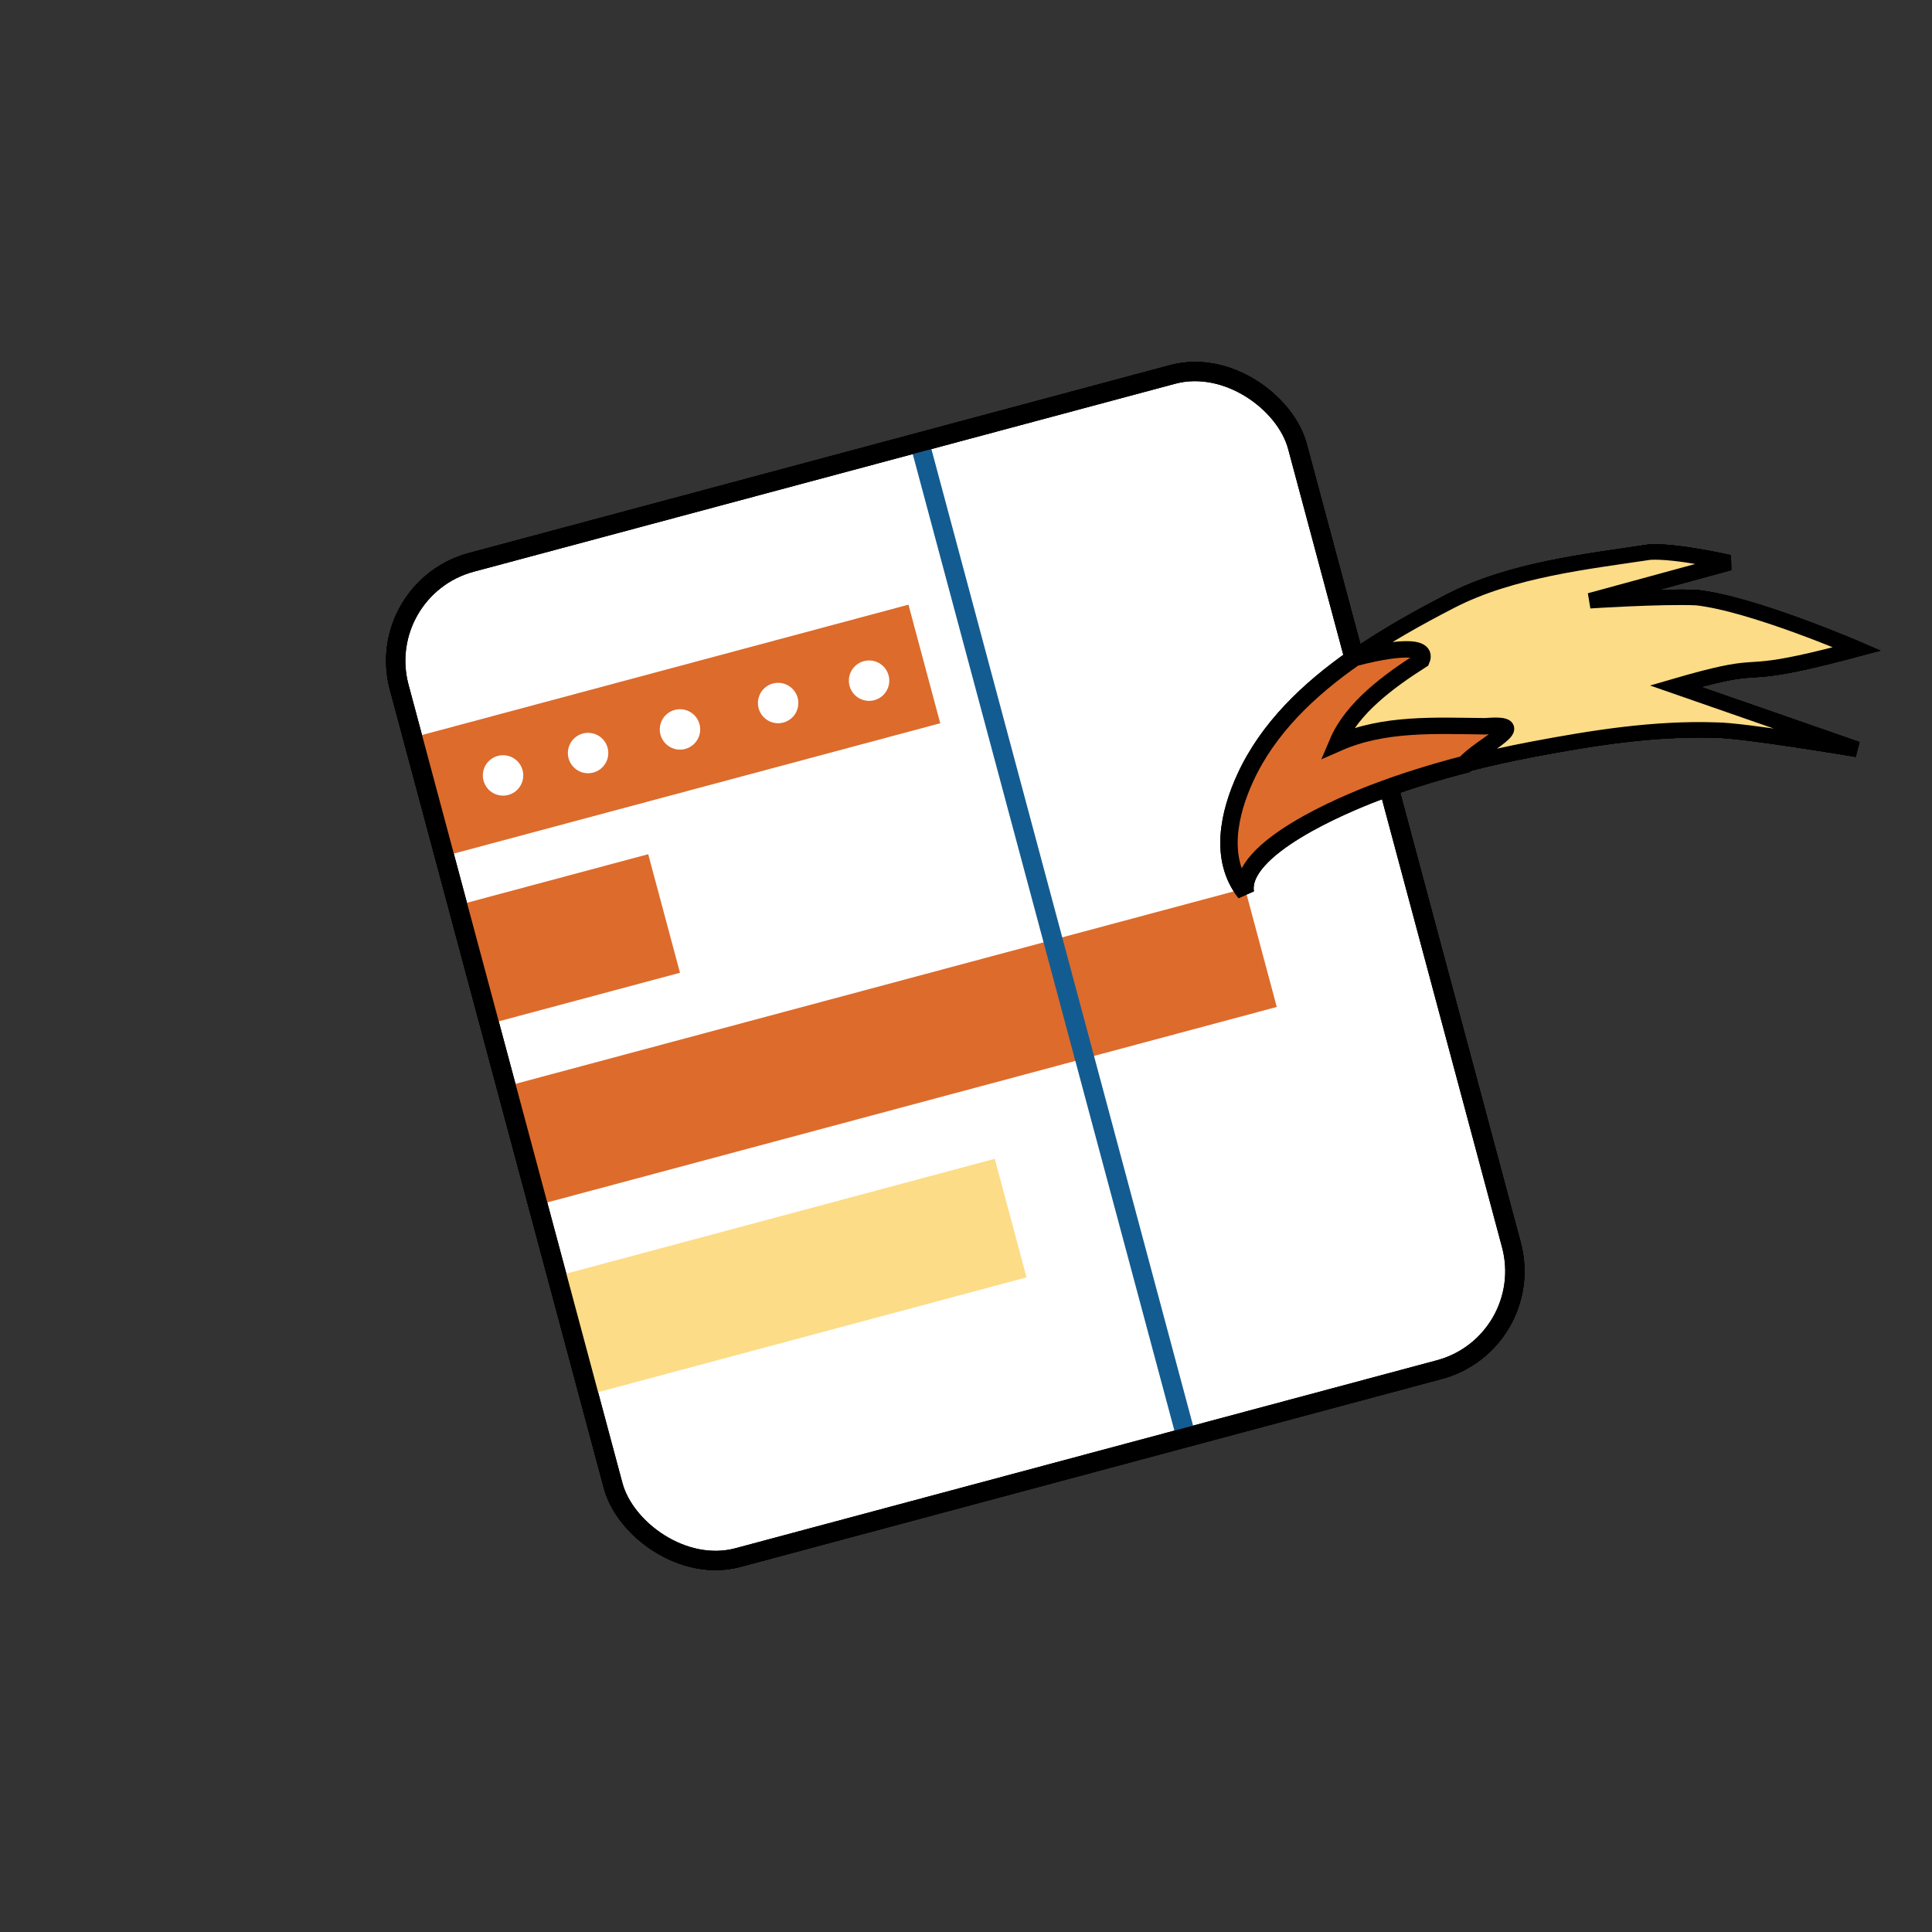 <?xml version="1.0" encoding="UTF-8"?>
<!-- Created with Inkscape (http://www.inkscape.org/) -->
<svg id="SVGRoot" width="100" height="100" enable-background="new" version="1.1" viewBox="0 0 100 100" xmlns="http://www.w3.org/2000/svg" xmlns:xlink="http://www.w3.org/1999/xlink">
 <rect x="0" y="0" width="100" height="100" fill="#333333" stroke="none"/>
 <defs>
  <clipPath id="patternClipPath">
   <rect id="clipPathRect" width="100" height="100" color="#000000" enable-background="accumulate" fill="#ff0"/>
  </clipPath>
 </defs>
 <g id="patternLayer">
  <use id="phantomBottom" width="100%" height="100%" opacity=".3" xlink:href="#designBottom"/>
  <g id="fullPattern" clip-path="url(#patternClipPath)">
   <g id="designBottom" display="none">
    <rect width="100" height="100" color="#000000" display="inline" enable-background="accumulate" fill="url(#radialGradient3070)"/>
   </g>
   <g id="designTop">
    <rect transform="rotate(-15)" x="10.753" y="34.43" width="48.134" height="53.328" ry="5.275" fill="#fff" stroke="#000"/>
    <rect transform="rotate(-15)" x="10.753" y="61.094" width="39.591" height="6.354" fill="#dd6b2c"/>
    <rect transform="rotate(-15)" x="11.218" y="71.262" width="22.993" height="6.354" fill="#fddc87"/>
    <path d="m47.597 22.891 13.802 51.511" fill="#135c91" stroke="#135c91" stroke-width="1px"/>
    <rect transform="rotate(-15)" x="10.419" y="51.39" width="10.546" height="6.354" fill="#dd6b2c"/>
    <rect transform="rotate(-15)" x="11.131" y="42.401" width="26.188" height="6.354" fill="#dc6b2c"/>
    <circle cx="44.983" cy="35.231" r="1.046" fill="#fff"/>
    <circle cx="40.276" cy="36.389" r="1.046" fill="#fff"/>
    <circle cx="35.196" cy="37.755" r="1.046" fill="#fff"/>
    <circle cx="30.439" cy="38.977" r="1.046" fill="#fff"/>
    <circle cx="26.038" cy="40.136" r="1.046" fill="#fff"/>
    <rect transform="rotate(-15)" x="10.753" y="34.43" width="48.134" height="53.328" ry="5.275" fill="none" stroke="#000"/>
    <path transform="translate(0 2.963)" d="m70.098 31.078c-2.38 1.662-4.471 3.668-5.639 6.211-0.829 1.805-1.394 4.191 0 5.959-0.384-2.308 5.179-4.598 6.68-5.172 1.526-0.583 3.092-1.067 4.678-1.477 0.862-0.985 3.704-2.215 1.065-1.996-2.562-0.026-5.237-0.185-7.633 0.869 0.757-1.785 2.677-3.183 4.357-4.254 0.46-1.053-2.369-0.454-3.508-0.141z" fill="#dd6b2c" stroke="#000" stroke-width=".9"/>
    <path transform="translate(0 2.963)" d="m70.098 31.078c1.139-0.314 3.968-0.912 3.508 0.141-1.681 1.071-3.601 2.469-4.357 4.254 2.396-1.054 5.071-0.895 7.633-0.869 2.639-0.219-0.202 1.011-1.065 1.996 1.155-0.298 2.32-0.558 3.49-0.779 3.131-0.592 6.312-1.103 9.51-0.994 1.412 1.7e-5 7.301 0.994 7.301 0.994l-9.395-3.268c4.439-1.291 3.248-0.519 6.457-1.205 0.72-0.154 1.661-0.382 2.938-0.723 0 0-5.428-2.345-8.31-2.656-1.84-0.077-5.516 0.162-5.516 0.162l7.215-1.969s-2.752-0.631-4.119-0.547c-3.193 0.483-7.138 0.903-10.273 2.516-1.677 0.863-3.411 1.827-5.016 2.947z" fill="#fddc87" stroke="#000" stroke-width=".8"/>
    <g transform="translate(0 2.963)">
     <path d="m70.098 31.078c-2.38 1.662-4.471 3.668-5.639 6.211-0.829 1.805-1.394 4.191 0 5.959-0.384-2.308 5.179-4.598 6.68-5.172 1.526-0.583 3.092-1.067 4.678-1.477 0.862-0.985 3.704-2.215 1.065-1.996-2.562-0.026-5.237-0.185-7.633 0.869 0.757-1.785 2.677-3.183 4.357-4.254 0.46-1.053-2.369-0.454-3.508-0.141z" fill="#dd6b2c" stroke="#000" stroke-width=".9"/>
     <path d="m70.098 31.078c1.139-0.314 3.968-0.912 3.508 0.141-1.681 1.071-3.601 2.469-4.357 4.254 2.396-1.054 5.071-0.895 7.633-0.869 2.639-0.219-0.202 1.011-1.065 1.996 1.155-0.298 2.32-0.558 3.49-0.779 3.131-0.592 6.312-1.103 9.51-0.994 1.412 1.7e-5 7.301 0.994 7.301 0.994l-9.395-3.268c4.439-1.291 3.248-0.519 6.457-1.205 0.72-0.154 1.661-0.382 2.938-0.723 0 0-5.428-2.345-8.31-2.656-1.84-0.077-5.516 0.162-5.516 0.162l7.215-1.969s-2.752-0.631-4.119-0.547c-3.193 0.483-7.138 0.903-10.273 2.516-1.677 0.863-3.411 1.827-5.016 2.947z" fill="#fddc87" stroke="#000" stroke-width=".8"/>
    </g>
   </g>
   <g id="designBottomGenerator">
    <use transform="translate(-100,-100)" width="100%" height="100%" xlink:href="#designBottom"/>
    <use transform="translate(0,-100)" width="100%" height="100%" xlink:href="#designBottom"/>
    <use transform="translate(100,-100)" width="100%" height="100%" xlink:href="#designBottom"/>
    <use transform="translate(-100)" width="100%" height="100%" xlink:href="#designBottom"/>
    <use width="100%" height="100%" xlink:href="#designBottom"/>
    <use transform="translate(100)" width="100%" height="100%" xlink:href="#designBottom"/>
    <use transform="translate(-100,100)" width="100%" height="100%" xlink:href="#designBottom"/>
    <use transform="translate(0,100)" width="100%" height="100%" xlink:href="#designBottom"/>
    <use transform="translate(100,100)" width="100%" height="100%" xlink:href="#designBottom"/>
   </g>
   <g id="designTopGenerator">
    <use transform="translate(-100,-100)" width="100%" height="100%" xlink:href="#designTop"/>
    <use transform="translate(0,-100)" width="100%" height="100%" xlink:href="#designTop"/>
    <use transform="translate(100,-100)" width="100%" height="100%" xlink:href="#designTop"/>
    <use transform="translate(-100)" width="100%" height="100%" xlink:href="#designTop"/>
    <use width="100%" height="100%" xlink:href="#designTop"/>
    <use transform="translate(100)" width="100%" height="100%" xlink:href="#designTop"/>
    <use transform="translate(-100,100)" width="100%" height="100%" xlink:href="#designTop"/>
    <use transform="translate(0,100)" width="100%" height="100%" xlink:href="#designTop"/>
    <use transform="translate(100,100)" width="100%" height="100%" xlink:href="#designTop"/>
   </g>
  </g>
 </g>
</svg>
